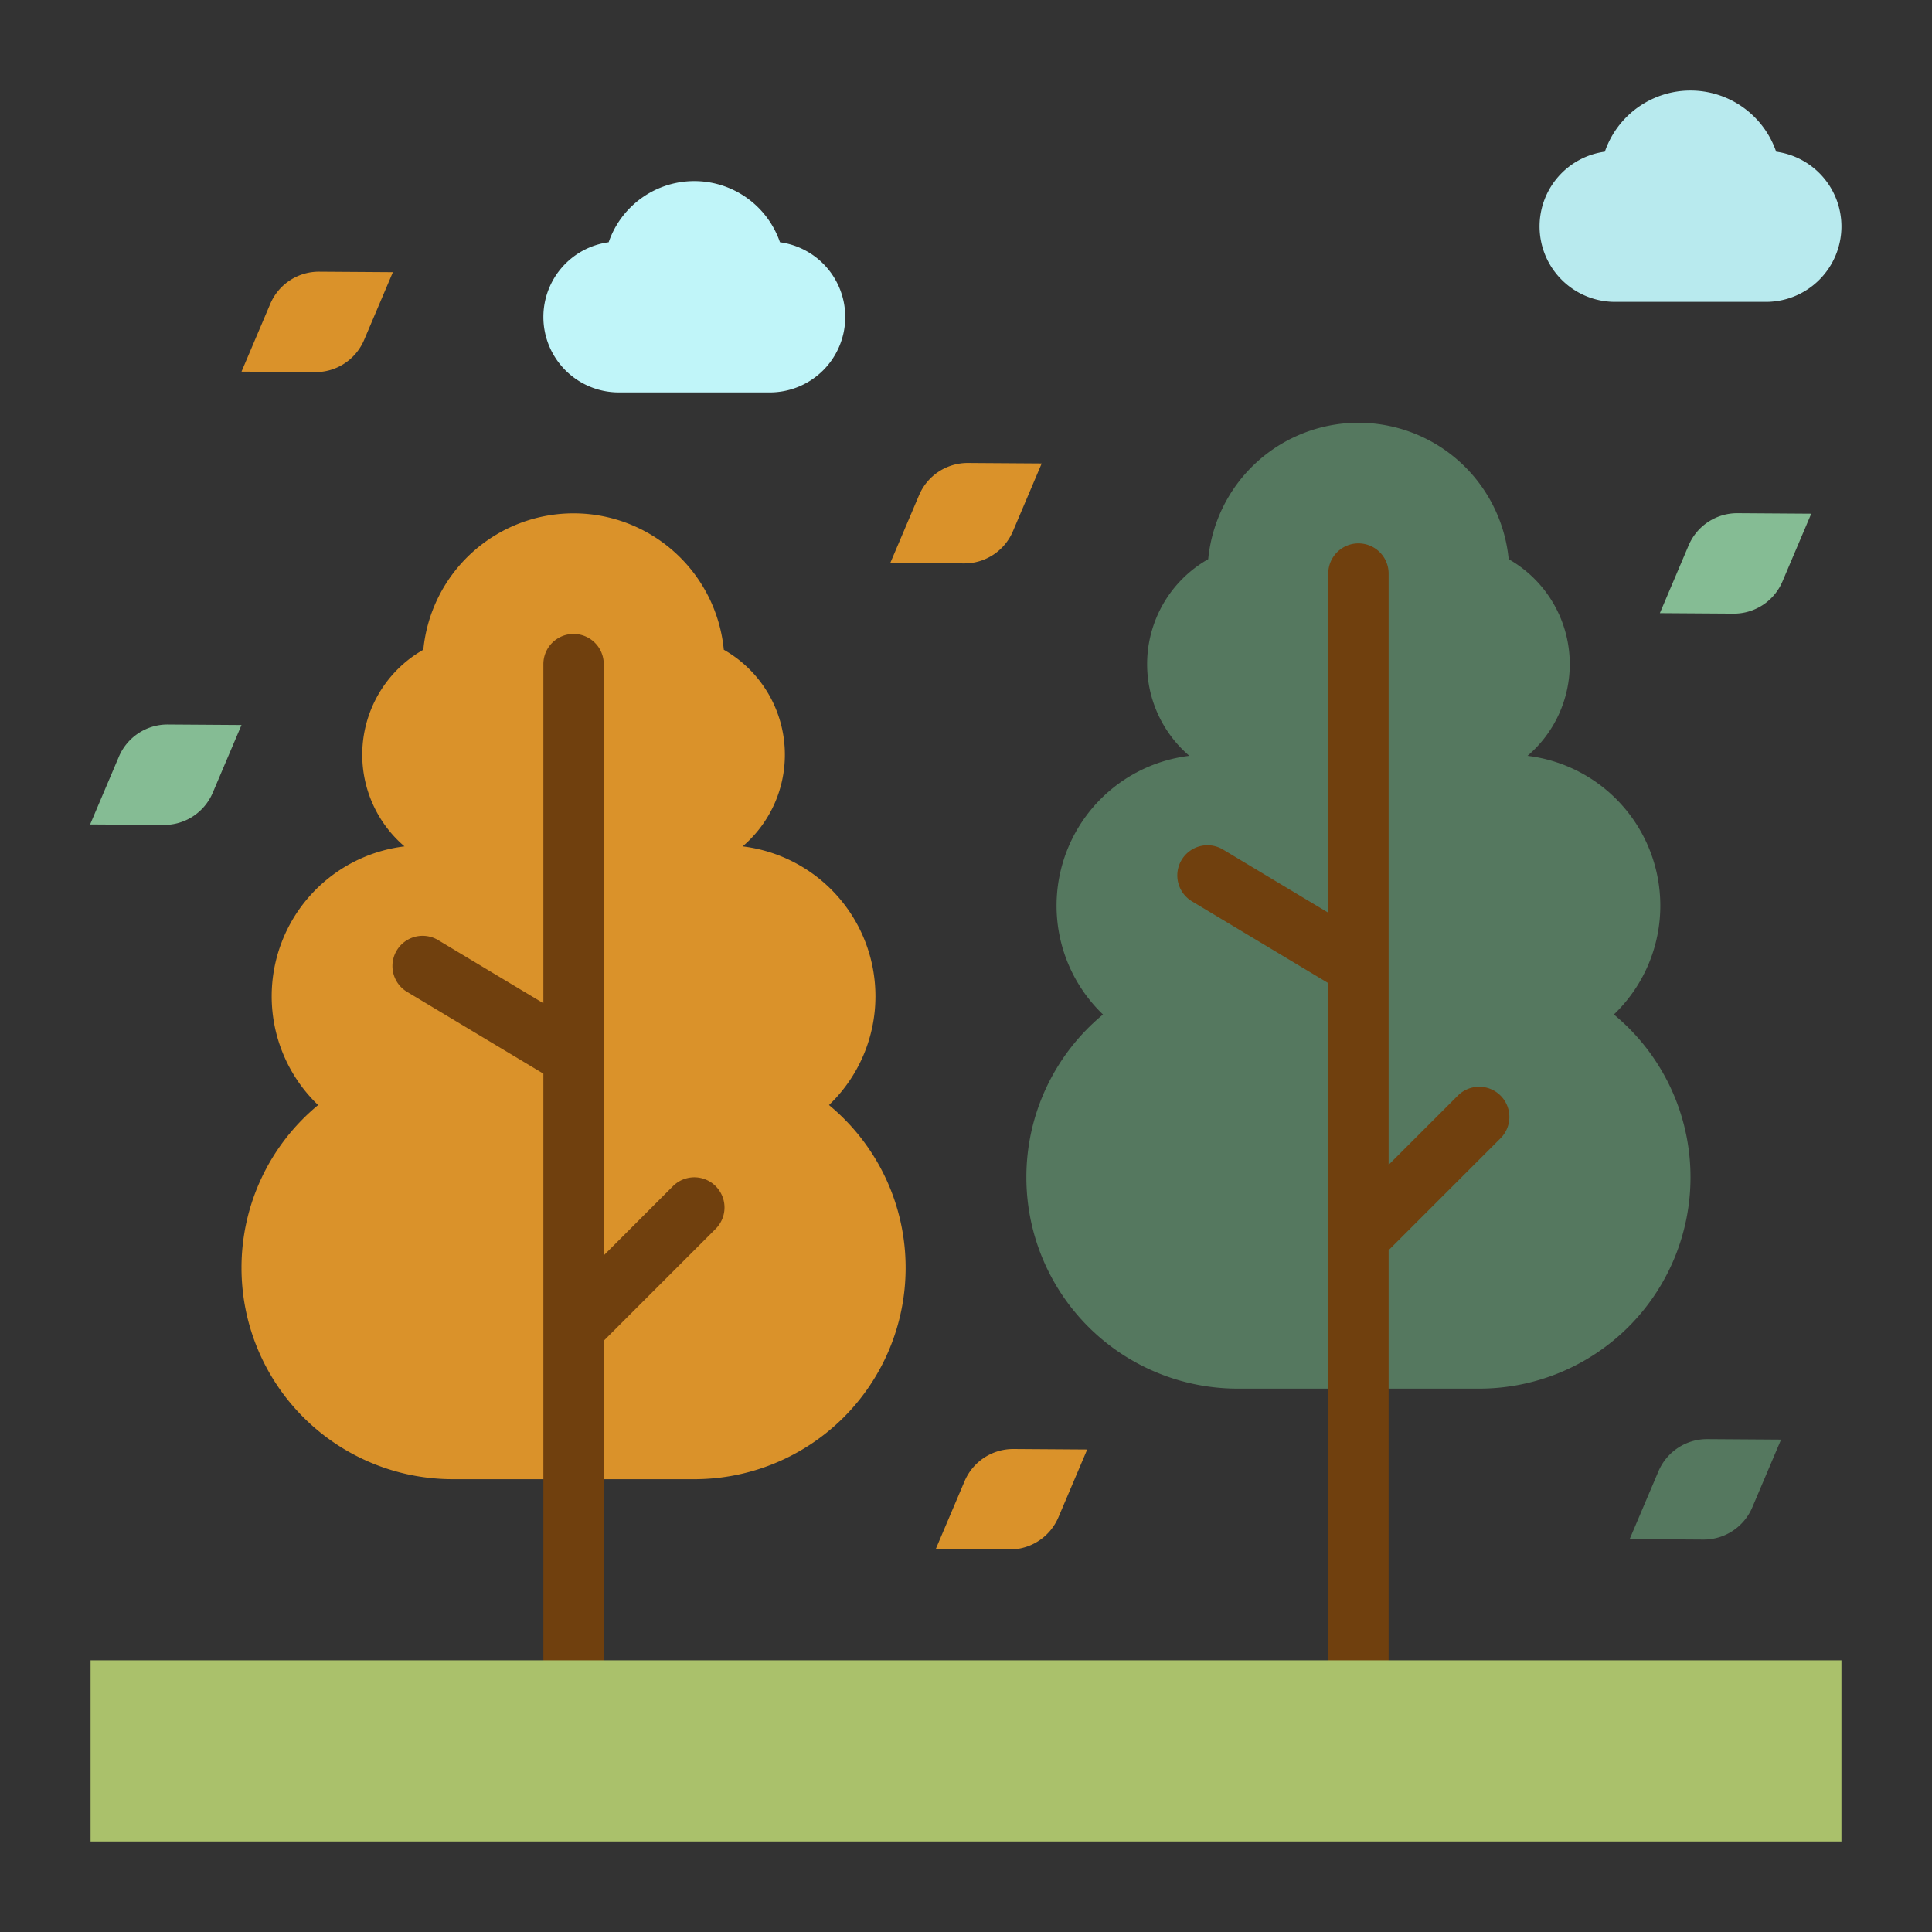 <svg height="512" viewBox="0 0 512 512" width="512" xmlns="http://www.w3.org/2000/svg"><rect x="0" y="0" width="512" height="512" fill="#333333" stroke="none"/><g id="flat"><path d="m219.692 292.849a39.874 39.874 0 0 0 12.308-28.849 40 40 0 0 0 -35.189-39.7 31.923 31.923 0 0 0 11.189-24.3 31.98 31.98 0 0 0 -16.186-27.815 40 40 0 0 0 -79.628 0 31.98 31.98 0 0 0 -16.186 27.815 31.923 31.923 0 0 0 11.189 24.3 40 40 0 0 0 -35.189 39.7 39.874 39.874 0 0 0 12.308 28.849 55.885 55.885 0 0 0 -20.308 43.151 56 56 0 0 0 56 56h64a56 56 0 0 0 56-56 55.885 55.885 0 0 0 -20.308-43.151z" fill="#da922a"/><path d="m427.692 268.849a39.874 39.874 0 0 0 12.308-28.849 40 40 0 0 0 -35.189-39.7 31.923 31.923 0 0 0 11.189-24.3 31.98 31.98 0 0 0 -16.186-27.815 40 40 0 0 0 -79.628 0 31.98 31.98 0 0 0 -16.186 27.815 31.923 31.923 0 0 0 11.189 24.3 40 40 0 0 0 -35.189 39.7 39.874 39.874 0 0 0 12.308 28.849 55.885 55.885 0 0 0 -20.308 43.151 56 56 0 0 0 56 56h64a56 56 0 0 0 56-56 55.885 55.885 0 0 0 -20.308-43.151z" fill="#55785f"/><path d="m178.343 314.343-18.343 18.343v-156.686a8 8 0 0 0 -16 0v89.87l-27.884-16.73a8 8 0 1 0 -8.232 13.72l36.116 21.67v155.47a8 8 0 0 0 16 0v-84.686l29.657-29.657a8 8 0 1 0 -11.314-11.314z" fill="#70400e"/><path d="m397.657 290.343a8 8 0 0 0 -11.314 0l-18.343 18.343v-156.686a8 8 0 0 0 -16 0v89.87l-27.884-16.73a8 8 0 0 0 -8.232 13.72l36.116 21.67v179.47a8 8 0 0 0 16 0v-108.686l29.657-29.657a8 8 0 0 0 0-11.314z" fill="#70400e"/><path d="m235.941 149.177 7.626-17.959a14 14 0 0 1 12.982-8.527l19.51.132-7.626 17.959a14 14 0 0 1 -12.982 8.527z" fill="#da922a"/><path d="m439.882 162.487 7.626-17.959a14 14 0 0 1 12.981-8.528l19.511.133-7.626 17.959a14 14 0 0 1 -12.982 8.527z" fill="#85bc94"/><path d="m248 410.487 7.626-17.959a14 14 0 0 1 12.982-8.528l19.51.133-7.626 17.959a14 14 0 0 1 -12.981 8.527z" fill="#da922a"/><path d="m64 98.487 7.626-17.959a14 14 0 0 1 12.982-8.528l19.51.133-7.626 17.959a14 14 0 0 1 -12.981 8.527z" fill="#da922a"/><path d="m431.882 407.867 7.626-17.959a14 14 0 0 1 12.981-8.527l19.511.132-7.626 17.959a14 14 0 0 1 -12.982 8.528z" fill="#55785f"/><path d="m23.882 218.487 7.626-17.959a14 14 0 0 1 12.981-8.528l19.511.133-7.626 17.959a14 14 0 0 1 -12.982 8.527z" fill="#85bc94"/><path d="m470.7 40.2a24 24 0 0 0 -45.4 0 19.989 19.989 0 0 0 -17.3 19.8 20 20 0 0 0 20 20h40a20 20 0 0 0 20-20 19.989 19.989 0 0 0 -17.3-19.8z" fill="#b8eaee"/><path d="m206.7 64.2a24 24 0 0 0 -45.4 0 19.989 19.989 0 0 0 -17.3 19.8 20 20 0 0 0 20 20h40a20 20 0 0 0 20-20 19.989 19.989 0 0 0 -17.3-19.8z" fill="#c0f5f9"/><path d="m24 440h464v48h-464z" fill="#aac16b"/></g></svg>